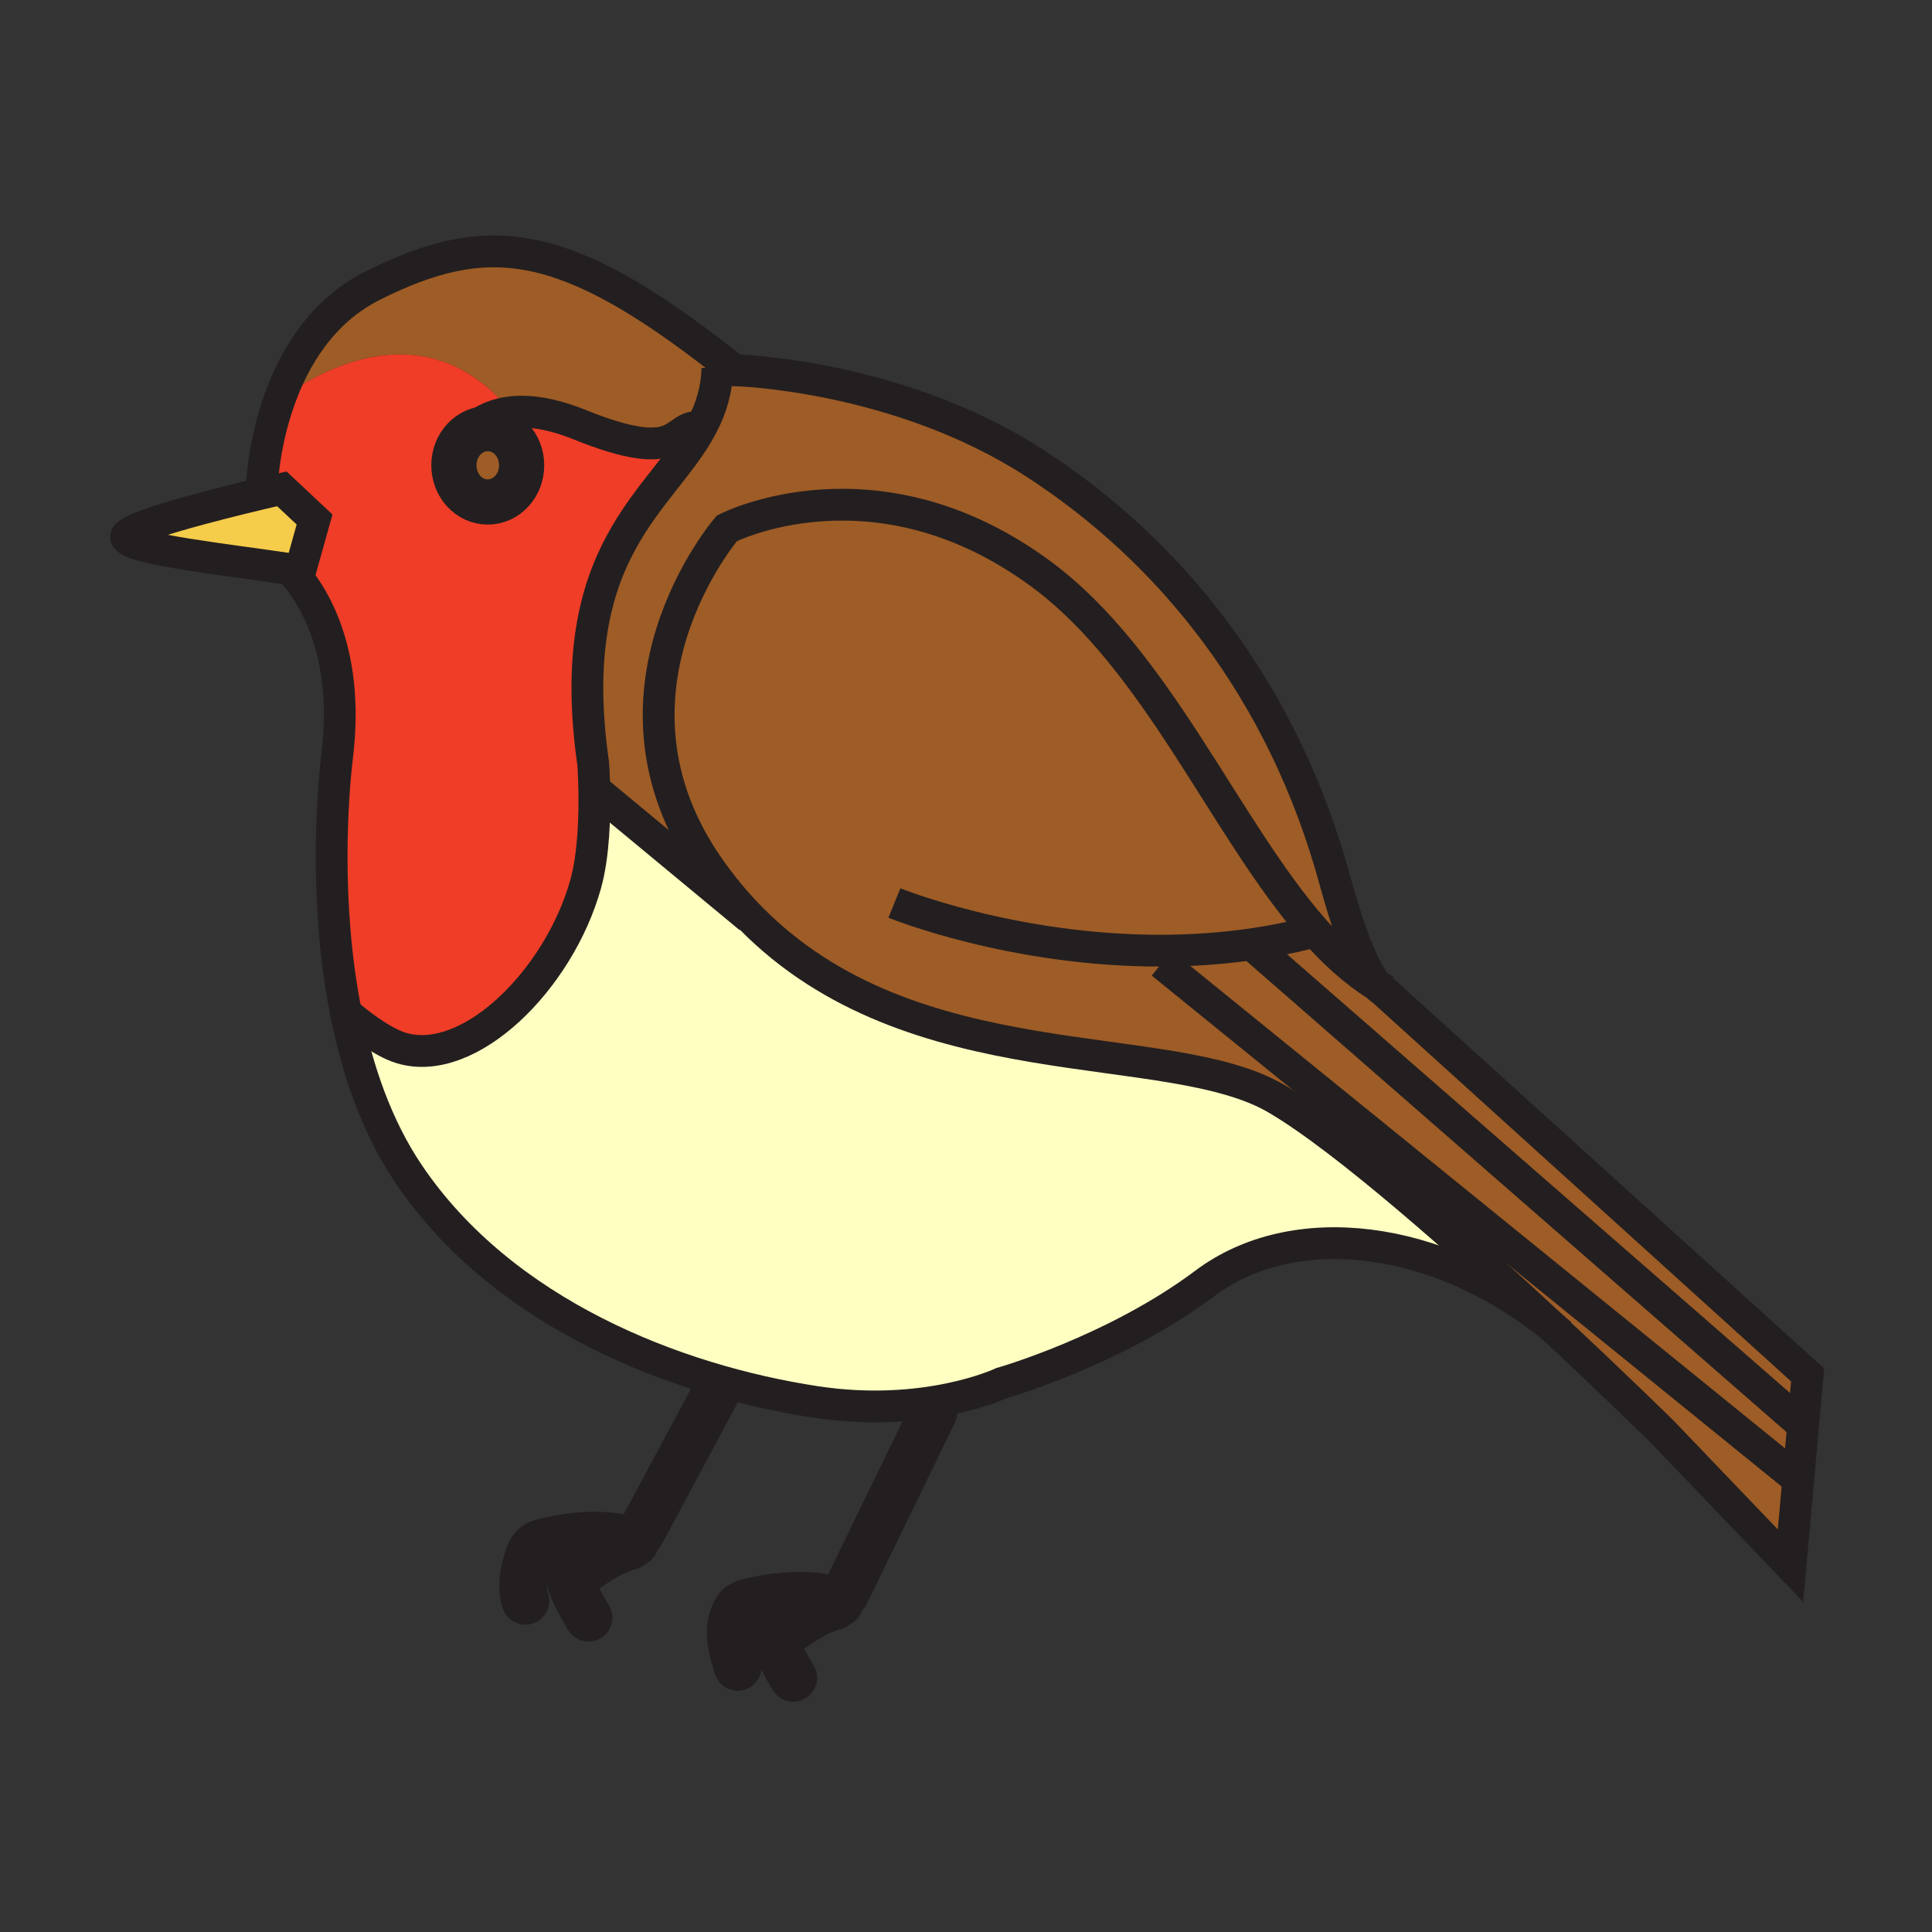 <?xml version="1.0" encoding="iso-8859-1"?>
<!-- Generator: Adobe Illustrator 12.0.1, SVG Export Plug-In . SVG Version: 6.00 Build 51448)  -->
<!DOCTYPE svg PUBLIC "-//W3C//DTD SVG 1.1//EN" "http://www.w3.org/Graphics/SVG/1.1/DTD/svg11.dtd">
<svg version="1.1" id="Layer_1" xmlns="http://www.w3.org/2000/svg" width="850.394" height="850.394"
     viewBox="0 0 850.394 850.394" style="overflow:visible;enable-background:new 0 0 850.394 850.394;"
     xml:space="preserve">
<rect x="0" y="0" width="850.394" height="850.394" fill="#333333" stroke="none"/>
<g id="XMLID_2_">
	<g>
		<path style="fill:#9E5C26;" d="M791.62,650.15l-3.5,39l-56.351-58.83c0,0-20.369-20.08-47.909-45.73
			c-38.66-36.03-91.48-83.05-121.96-100.95c-48.04-28.21-159.93-6.6-231.73-79.81c-6.22-6.35-12.14-13.41-17.7-21.28
			c-54.78-77.6,7.46-149.99,7.46-149.99s65.46-33.7,138.39,20.17c51.08,37.72,80.729,111.71,119.609,156.14l-1.949,1.85
			c-7.87,1.97-15.721,3.51-23.49,4.68c-14.08,2.11-27.91,3.02-41.17,3.05l0.029,5.53L790,650L791.62,650.15z"/>
		<path style="fill:#9E5C26;" d="M793.77,626.16l-2.149,23.99L790,650L511.35,423.98l-0.029-5.53c13.26-0.03,27.09-0.94,41.17-3.05
			l0.29,1.95L792,626L793.77,626.16z"/>
		<path style="fill:#9E5C26;" d="M795.65,605.18l-1.881,20.98L792,626L552.78,417.35l-0.29-1.95c7.77-1.17,15.62-2.71,23.49-4.68
			l1.949-1.85c8.811,10.08,18.101,18.63,28.21,24.89c1.4,1.59,2.16,1.82,2.16,1.82L795.65,605.18z"/>
		<path style="fill:#FFFFC2;" d="M561.9,483.64c30.479,17.9,83.3,64.92,121.96,100.95c-50.87-41.6-114.49-48.96-153.45-19.74
			c-39.78,29.83-89.5,43.92-89.5,43.92s-33.14,15.75-82.03,8.29c-61.7-9.42-137.56-38.949-178.99-100.27
			c-14.14-20.92-22.66-45.99-27.62-70.96c4.59,3.95,15.45,12.729,24.3,15.439c29.84,9.12,69.39-29.89,81.21-72.089
			c3.64-13.01,4.02-30.59,3.8-41.87L330,404l0.17-0.17C401.97,477.04,513.86,455.43,561.9,483.64z"/>
		<path style="fill:#9E5C26;" d="M587.58,387.52c8.66,31.76,15.31,42.6,18.56,46.24c-10.109-6.26-19.399-14.81-28.21-24.89
			C539.05,364.44,509.4,290.45,458.32,252.73c-72.93-53.87-138.39-20.17-138.39-20.17s-62.24,72.39-7.46,149.99
			c5.56,7.87,11.48,14.93,17.7,21.28L330,404l-68.42-56.69c-0.13-6.68-0.48-11.16-0.48-11.16c-13.57-94.96,30.6-115.53,47.99-148.94
			c3.86-7.41,6.4-15.46,6.7-25.08l3.17-2.57c1.41,1.11,2.84,2.25,4.29,3.4c0,0,71.26,1.65,131.75,40.6
			C515.49,242.51,564.83,304.09,587.58,387.52z"/>
		<path style="fill:#9E5C26;" d="M318.96,159.56l-3.17,2.57c-0.3,9.62-2.84,17.67-6.7,25.08L306,188
			c-9.94,0.83-7.61,16.39-50.7-1.01c-13.29-5.37-23.43-6.48-31.09-5.44L224,180c-38.06-44.68-85.71-15.42-101.02-3.99
			c6.56-18.51,18.71-39.12,41.16-50.34C214.51,100.48,248.16,103.97,318.96,159.56z"/>
		<path style="fill:#EF3D27;" d="M224.21,181.55c7.66-1.04,17.8,0.07,31.09,5.44c43.09,17.4,40.76,1.84,50.7,1.01l3.09-0.79
			c-17.39,33.41-61.56,53.98-47.99,148.94c0,0,0.35,4.48,0.48,11.16c0.22,11.28-0.16,28.86-3.8,41.87
			c-11.82,42.2-51.37,81.209-81.21,72.089c-8.85-2.71-19.71-11.489-24.3-15.439c-9.59-48.21-5.93-96.06-3.87-113
			c5.96-49-12.95-74.18-20.78-82.33c1.55,0.23,3.06,0.46,4.53,0.69l6.31-22.52l-14.41-13.51c0,0-3.28,0.74-8.41,1.95l-0.39-2.78
			c0,0,0.46-17.9,7.73-38.32c15.31-11.43,62.96-40.69,101.02,3.99L224.21,181.55z M204.28,193.24c-2.78,2.93-4.5,7.03-4.5,11.56
			c0,8.93,6.67,16.16,14.91,16.16c8.24,0,14.92-7.23,14.92-16.16c0-8.92-6.68-16.15-14.92-16.15
			C210.64,188.65,206.96,190.4,204.28,193.24z"/>
		<path style="fill:#9E5C26;" d="M204.28,193.24c2.68-2.84,6.36-4.59,10.41-4.59c8.24,0,14.92,7.23,14.92,16.15
			c0,8.93-6.68,16.16-14.92,16.16c-8.24,0-14.91-7.23-14.91-16.16C199.78,200.27,201.5,196.17,204.28,193.24z"/>
		<path style="fill:#F6CC4B;" d="M127.62,250.5c-28.69-4.28-68.6-8.6-72.02-13.73c-2.83-4.25,41.14-15.18,60.04-19.66
			c5.13-1.21,8.41-1.95,8.41-1.95l14.41,13.51l-6.31,22.52C130.68,250.96,129.17,250.73,127.62,250.5z"/>
	</g>
	<g>
		<path style="fill:none;stroke:#231F20;stroke-width:14;" d="M115.64,217.11c5.13-1.21,8.41-1.95,8.41-1.95l14.41,13.51
			l-6.31,22.52c-1.47-0.23-2.98-0.46-4.53-0.69c-28.69-4.28-68.6-8.6-72.02-13.73C52.77,232.52,96.74,221.59,115.64,217.11z"/>
		<path style="fill:none;stroke:#231F20;stroke-width:14;" d="M124.37,247.48c0,0,1.27,0.97,3.25,3.02
			c7.83,8.15,26.74,33.33,20.78,82.33c-2.06,16.94-5.72,64.79,3.87,113c4.96,24.97,13.48,50.04,27.62,70.96
			c41.43,61.32,117.29,90.85,178.99,100.27c48.89,7.46,82.03-8.29,82.03-8.29s49.72-14.09,89.5-43.92
			c38.96-29.22,102.58-21.859,153.45,19.74c1.06,0.86,2.109,1.74,3.159,2.641"/>
		<path style="fill:none;stroke:#231F20;stroke-width:19.888;" d="M229.61,204.8c0,8.93-6.68,16.16-14.92,16.16
			c-8.24,0-14.91-7.23-14.91-16.16c0-4.53,1.72-8.63,4.5-11.56c2.68-2.84,6.36-4.59,10.41-4.59
			C222.93,188.65,229.61,195.88,229.61,204.8z"/>
		<path style="fill:none;stroke:#231F20;stroke-width:14;" d="M202.26,196.93c0,0,0.57-1.56,2.02-3.69
			c2.74-4.05,8.67-10.18,19.93-11.69c7.66-1.04,17.8,0.07,31.09,5.44c43.09,17.4,40.76,1.84,50.7,1.01"/>
		<path style="fill:none;stroke:#231F20;stroke-width:14;" d="M609.96,436c-1.29-0.71-2.56-1.45-3.82-2.24
			c-10.109-6.26-19.399-14.81-28.21-24.89C539.05,364.44,509.4,290.45,458.32,252.73c-72.93-53.87-138.39-20.17-138.39-20.17
			s-62.24,72.39-7.46,149.99c5.56,7.87,11.48,14.93,17.7,21.28c71.8,73.21,183.69,51.6,231.73,79.81
			c30.479,17.9,83.3,64.92,121.96,100.95c27.54,25.65,47.909,45.73,47.909,45.73l56.351,58.83l3.5-39l2.149-23.99l1.881-20.98
			L608.3,435.58c0,0-0.76-0.23-2.16-1.82c-3.25-3.64-9.899-14.48-18.56-46.24C564.83,304.09,515.49,242.51,455,203.56
			c-60.49-38.95-131.75-40.6-131.75-40.6c-1.45-1.15-2.88-2.29-4.29-3.4c-70.8-55.59-104.45-59.08-154.82-33.89
			c-22.45,11.22-34.6,31.83-41.16,50.34c-7.27,20.42-7.73,38.32-7.73,38.32"/>
		<line style="fill:none;stroke:#231F20;stroke-width:14;" x1="511.35" y1="423.98" x2="790" y2="650"/>
		<line style="fill:none;stroke:#231F20;stroke-width:14;" x1="552.78" y1="417.35" x2="792" y2="626"/>
		<path style="fill:none;stroke:#231F20;stroke-width:21;stroke-linecap:round;stroke-linejoin:round;" d="M410.81,621.75
			l-38.67,79.55l-3.22,3.88l-1.39,1.681c-10.19,2.859-17.45,9.029-26.36,14.649c0.79,5.44,7.99,17.01,7.99,17.01"/>
		<path style="fill:none;stroke:#231F20;stroke-width:21;stroke-linecap:round;stroke-linejoin:round;" d="M369.56,705.48
			c-0.21-0.101-0.42-0.211-0.64-0.301c-9.35-4.27-25.52-2.92-35.15-0.84c-7.99,1.72-9.32,1.891-11.64,9.57
			c-1.69,5.58,0.75,14.189,2.59,19.8"/>
		<path style="fill:none;stroke:#231F20;stroke-width:21;stroke-linecap:round;stroke-linejoin:round;" d="M315.79,611.81
			L282,674.84l-3.21,3.9l-1.38,1.67c-10.2,2.859-17.46,9.03-26.37,14.649c0.8,5.431,8,16.99,8,16.99"/>
		<path style="fill:none;stroke:#231F20;stroke-width:21;stroke-linecap:round;stroke-linejoin:round;" d="M279.43,679.04
			c-0.21-0.11-0.42-0.21-0.64-0.3c-9.35-4.28-25.53-2.931-35.16-0.86c-7.97,1.72-9.31,1.89-11.63,9.561
			c-1.7,5.6-2.56,11.569-0.74,17.199"/>
		<path style="fill:none;stroke:#231F20;stroke-width:14;" d="M315.79,162.13c-0.3,9.62-2.84,17.67-6.7,25.08
			c-17.39,33.41-61.56,53.98-47.99,148.94c0,0,0.35,4.48,0.48,11.16c0.22,11.28-0.16,28.86-3.8,41.87
			c-11.82,42.2-51.37,81.209-81.21,72.089c-8.85-2.71-19.71-11.489-24.3-15.439c-1.4-1.21-2.21-1.96-2.21-1.96"/>
		<path style="fill:none;stroke:#231F20;stroke-width:14;" d="M393.68,397.47c0,0,51.9,21.14,117.64,20.98
			c13.26-0.03,27.09-0.94,41.17-3.05c7.77-1.17,15.62-2.71,23.49-4.68"/>
		<polyline style="fill:none;stroke:#231F20;stroke-width:14;" points="260,346 261.58,347.31 330,404 		"/>
	</g>
</g>
<rect style="fill:none;" width="850.394" height="850.394"/>
</svg>
